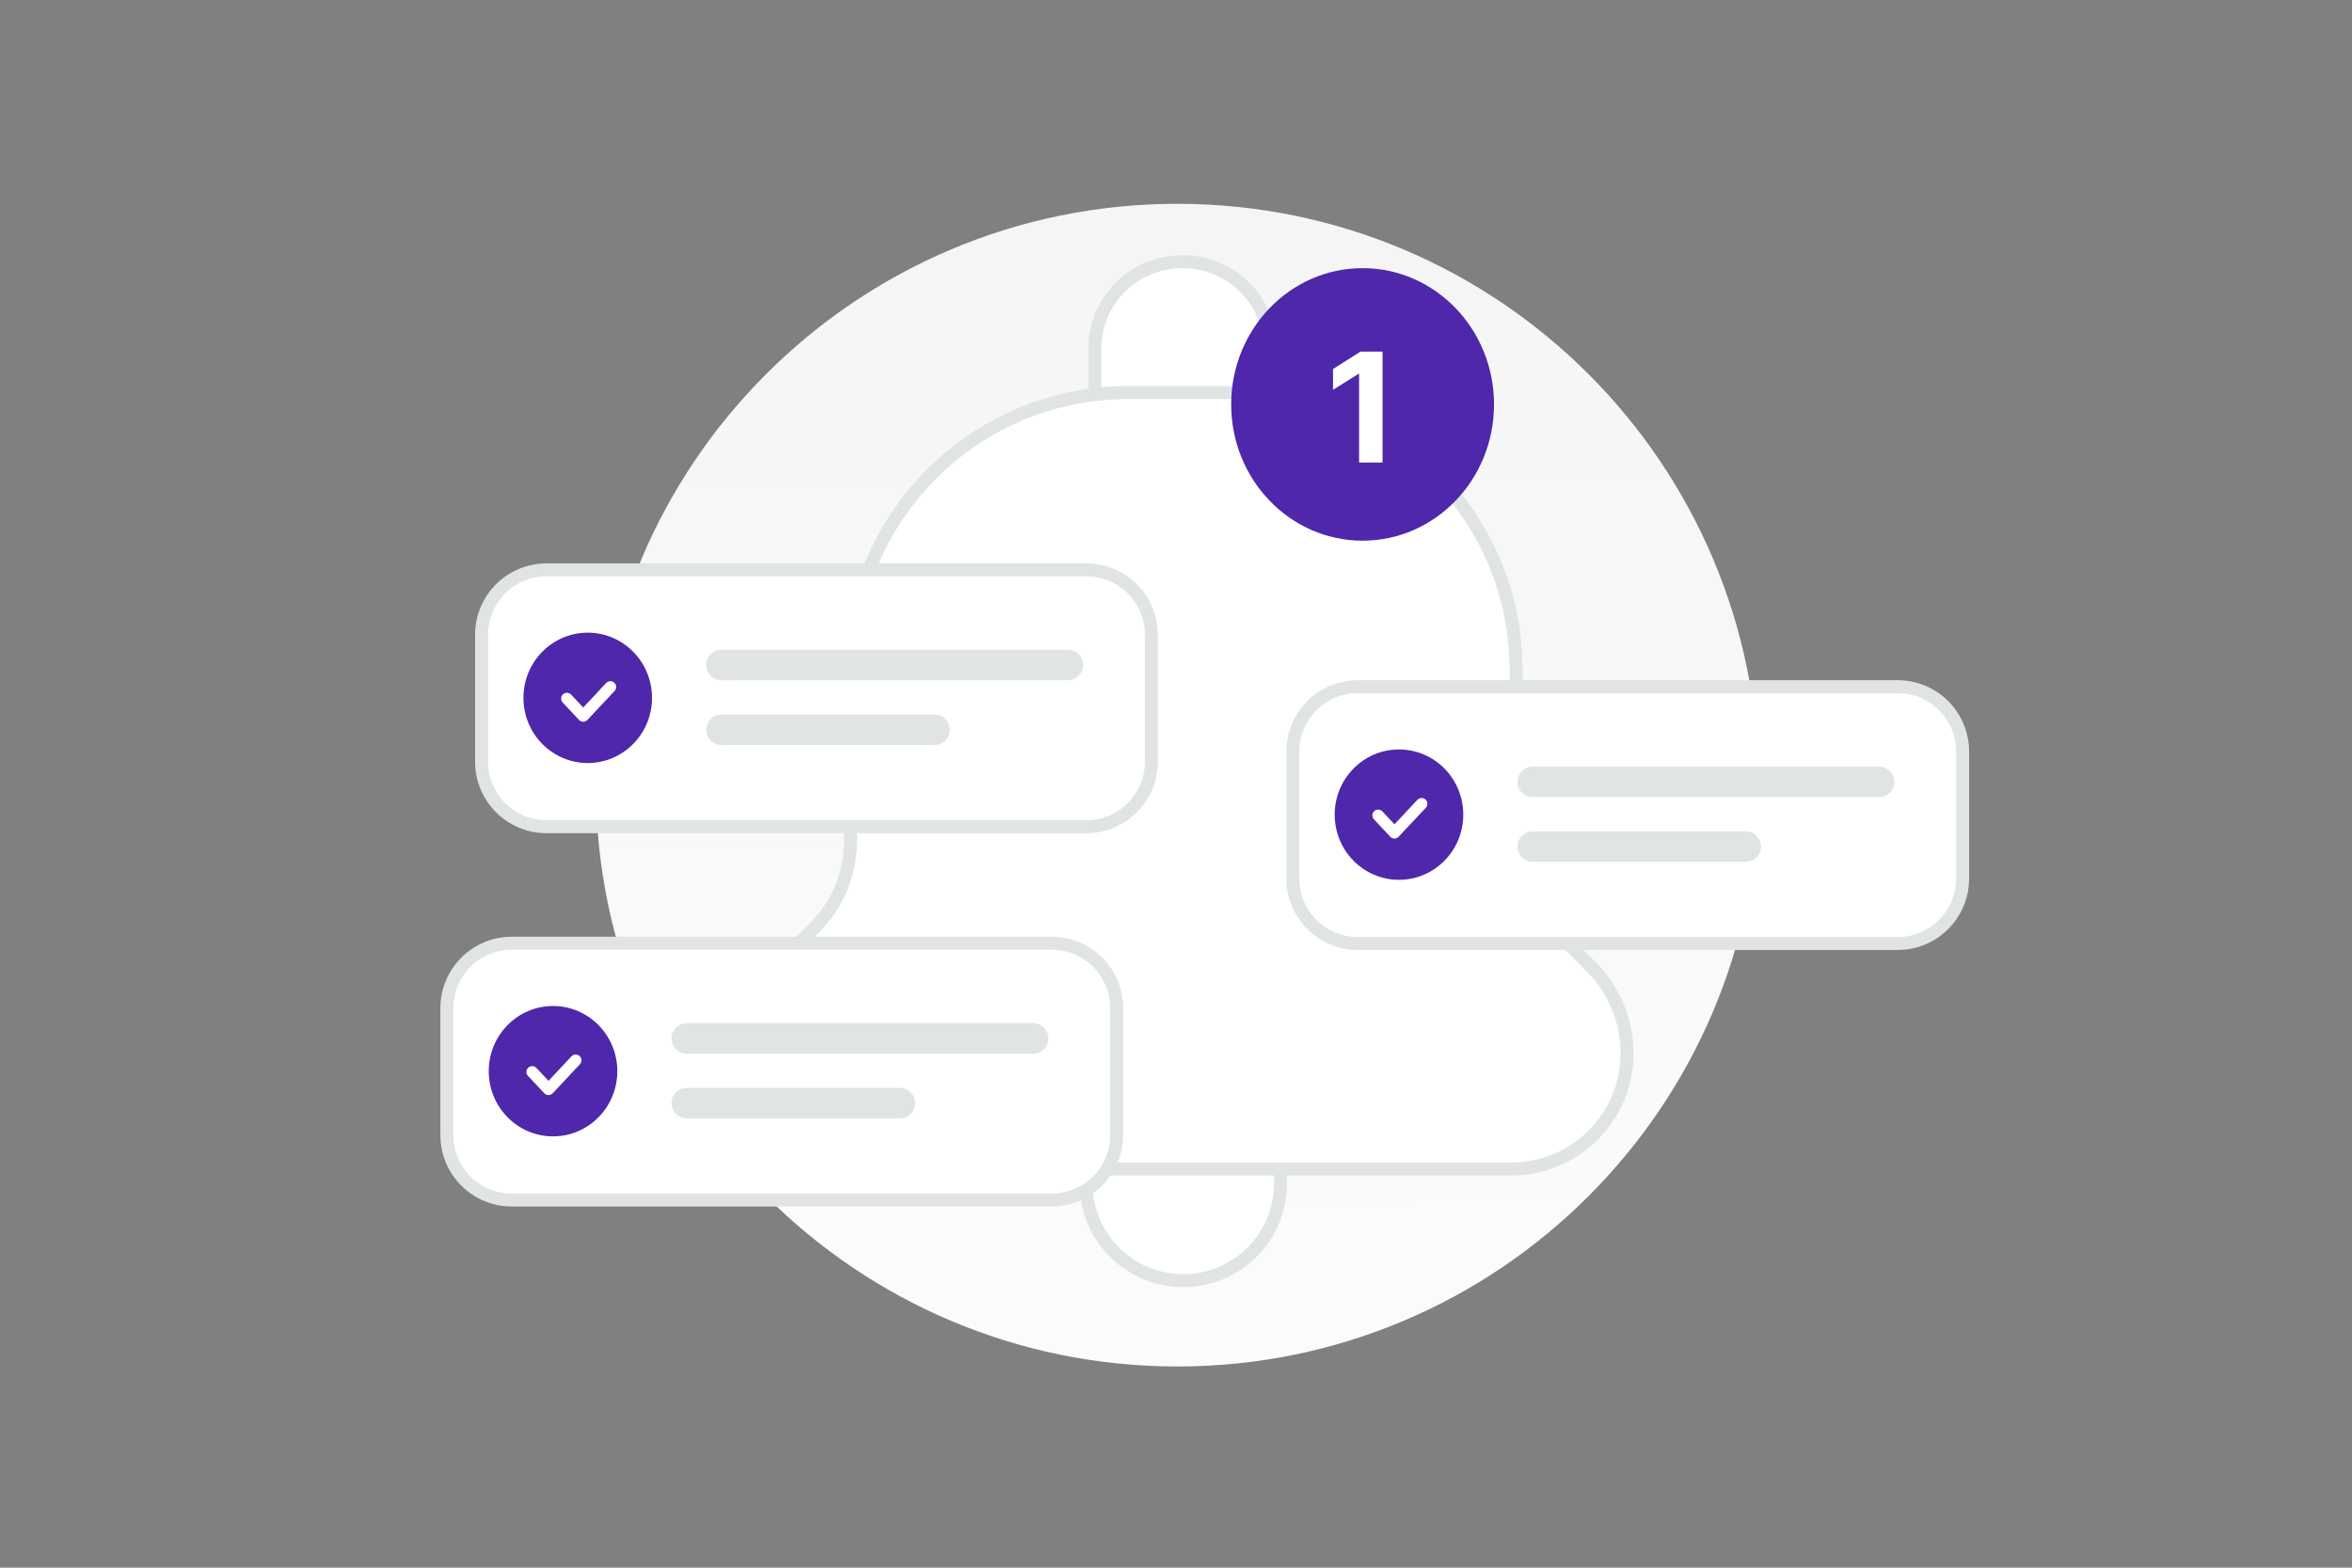 <svg width="900" height="600" viewBox="0 0 900 600" fill="none" xmlns="http://www.w3.org/2000/svg">
<rect x="0" y="0" width="900" height="600" fill="#808080" stroke="none"/>
<g clip-path="url(#clip0_1235_24273)">
<path d="M450.498 522.996C573.38 522.996 672.996 423.38 672.996 300.498C672.996 177.616 573.38 78 450.498 78C327.616 78 228 177.616 228 300.498C228 423.38 327.616 522.996 450.498 522.996Z" fill="url(#paint0_linear_1235_24273)"/>
<path fill-rule="evenodd" clip-rule="evenodd" d="M415.577 447.016V452.942C415.577 473.48 432.235 490.137 452.789 490.137C473.342 490.137 490 473.48 490 452.926V447" fill="white"/>
<path d="M415.577 447.016V452.942C415.577 473.48 432.235 490.137 452.789 490.137C473.342 490.137 490 473.48 490 452.926V447" stroke="#E1E4E5" stroke-width="4.967" stroke-linecap="round" stroke-linejoin="round"/>
<path fill-rule="evenodd" clip-rule="evenodd" d="M486.015 149.817V133.243C486.015 114.971 471.017 100.148 452.489 100.148C433.961 100.148 418.963 114.971 418.963 133.243V149.817" fill="white"/>
<path d="M486.015 149.817V133.243C486.015 114.971 471.017 100.148 452.489 100.148C433.961 100.148 418.963 114.971 418.963 133.243V149.817" stroke="#E1E4E5" stroke-width="4.967" stroke-linecap="round" stroke-linejoin="round"/>
<path fill-rule="evenodd" clip-rule="evenodd" d="M325.457 256.387C325.457 197.768 372.975 150.273 431.57 150.273H474.03C532.648 150.273 580.143 197.791 580.143 256.387V321.891C580.148 334.313 585.084 346.224 593.867 355.006L608.879 370.018C617.662 378.801 622.598 390.712 622.602 403.133C622.602 427.583 602.79 447.395 578.34 447.395H327.26C302.81 447.395 282.998 427.583 282.998 403.133C283.002 390.712 287.938 378.801 296.721 370.018L311.733 355.006C320.516 346.224 325.453 334.313 325.457 321.891V256.387Z" fill="white" stroke="#E1E4E5" stroke-width="4.967" stroke-linecap="round" stroke-linejoin="round"/>
<path d="M415.74 218.109H209.115C195.4 218.109 184.281 229.228 184.281 242.943V291.562C184.281 305.278 195.4 316.396 209.115 316.396H415.74C429.455 316.396 440.574 305.278 440.574 291.562V242.943C440.574 229.228 429.455 218.109 415.74 218.109Z" fill="white" stroke="#E1E4E5" stroke-width="4.967"/>
<path d="M408.623 248.703H276.057C272.839 248.703 270.23 251.312 270.23 254.53C270.23 257.748 272.839 260.357 276.057 260.357H408.623C411.841 260.357 414.45 257.748 414.45 254.53C414.45 251.312 411.841 248.703 408.623 248.703Z" fill="#E1E4E5"/>
<path d="M357.636 273.469H276.057C272.839 273.469 270.23 276.078 270.23 279.296C270.23 282.514 272.839 285.123 276.057 285.123H357.636C360.854 285.123 363.463 282.514 363.463 279.296C363.463 276.078 360.854 273.469 357.636 273.469Z" fill="#E1E4E5"/>
<path fill-rule="evenodd" clip-rule="evenodd" d="M224.899 292.033C211.314 292.033 200.299 280.863 200.299 267.087C200.299 253.31 211.314 242.141 224.899 242.141C238.484 242.141 249.498 253.31 249.498 267.087C249.498 280.863 238.484 292.033 224.899 292.033Z" fill="#4F27AA"/>
<path d="M233.561 262.93L223.169 274.017L216.93 267.366" stroke="white" stroke-width="4.431" stroke-linecap="round" stroke-linejoin="round"/>
<path fill-rule="evenodd" clip-rule="evenodd" d="M521.403 206.936C493.631 206.936 471.114 183.585 471.114 154.784C471.114 125.984 493.631 102.633 521.403 102.633C549.175 102.633 571.692 125.984 571.692 154.784C571.692 183.585 549.175 206.936 521.403 206.936Z" fill="#4F27AA"/>
<path d="M402.459 361H195.834C182.119 361 171 372.119 171 385.834V434.453C171 448.168 182.119 459.287 195.834 459.287H402.459C416.174 459.287 427.293 448.168 427.293 434.453V385.834C427.293 372.119 416.174 361 402.459 361Z" fill="white" stroke="#E1E4E5" stroke-width="4.967"/>
<path d="M395.342 391.594H262.776C259.558 391.594 256.949 394.203 256.949 397.421C256.949 400.639 259.558 403.248 262.776 403.248H395.342C398.56 403.248 401.169 400.639 401.169 397.421C401.169 394.203 398.56 391.594 395.342 391.594Z" fill="#E1E4E5"/>
<path d="M344.355 416.355H262.776C259.558 416.355 256.949 418.964 256.949 422.182C256.949 425.401 259.558 428.009 262.776 428.009H344.355C347.573 428.009 350.182 425.401 350.182 422.182C350.182 418.964 347.573 416.355 344.355 416.355Z" fill="#E1E4E5"/>
<path fill-rule="evenodd" clip-rule="evenodd" d="M211.618 434.919C198.033 434.919 187.019 423.75 187.019 409.973C187.019 396.197 198.033 385.027 211.618 385.027C225.203 385.027 236.218 396.197 236.218 409.973C236.218 423.75 225.203 434.919 211.618 434.919Z" fill="#4F27AA"/>
<path d="M220.28 405.816L209.888 416.903L203.649 410.251" stroke="white" stroke-width="4.431" stroke-linecap="round" stroke-linejoin="round"/>
<path d="M726.166 262.812H519.541C505.826 262.812 494.707 273.931 494.707 287.647V336.266C494.707 349.981 505.826 361.1 519.541 361.1H726.166C739.881 361.1 751 349.981 751 336.266V287.647C751 273.931 739.881 262.812 726.166 262.812Z" fill="white" stroke="#E1E4E5" stroke-width="4.967"/>
<path d="M719.049 293.406H586.483C583.265 293.406 580.656 296.015 580.656 299.233C580.656 302.451 583.265 305.06 586.483 305.06H719.049C722.267 305.06 724.876 302.451 724.876 299.233C724.876 296.015 722.267 293.406 719.049 293.406Z" fill="#E1E4E5"/>
<path d="M668.062 318.172H586.483C583.265 318.172 580.656 320.781 580.656 323.999C580.656 327.217 583.265 329.826 586.483 329.826H668.062C671.28 329.826 673.889 327.217 673.889 323.999C673.889 320.781 671.28 318.172 668.062 318.172Z" fill="#E1E4E5"/>
<path fill-rule="evenodd" clip-rule="evenodd" d="M535.325 336.732C521.74 336.732 510.725 325.563 510.725 311.786C510.725 298.01 521.74 286.84 535.325 286.84C548.91 286.84 559.924 298.01 559.924 311.786C559.924 325.563 548.91 336.732 535.325 336.732Z" fill="#4F27AA"/>
<path d="M543.987 307.629L533.595 318.716L527.356 312.065" stroke="white" stroke-width="4.431" stroke-linecap="round" stroke-linejoin="round"/>
<path d="M529.033 134.574H520.598L510.091 141.227V149.185L519.81 143.092H520.059V177.018H529.033V134.574Z" fill="white"/>
</g>
<defs>
<linearGradient id="paint0_linear_1235_24273" x1="459.986" y1="772.487" x2="446.265" y2="-406.081" gradientUnits="userSpaceOnUse">
<stop stop-color="white"/>
<stop offset="1" stop-color="#EEEEEE"/>
</linearGradient>
<clipPath id="clip0_1235_24273">
<rect width="900" height="600" fill="white"/>
</clipPath>
</defs>
</svg>
